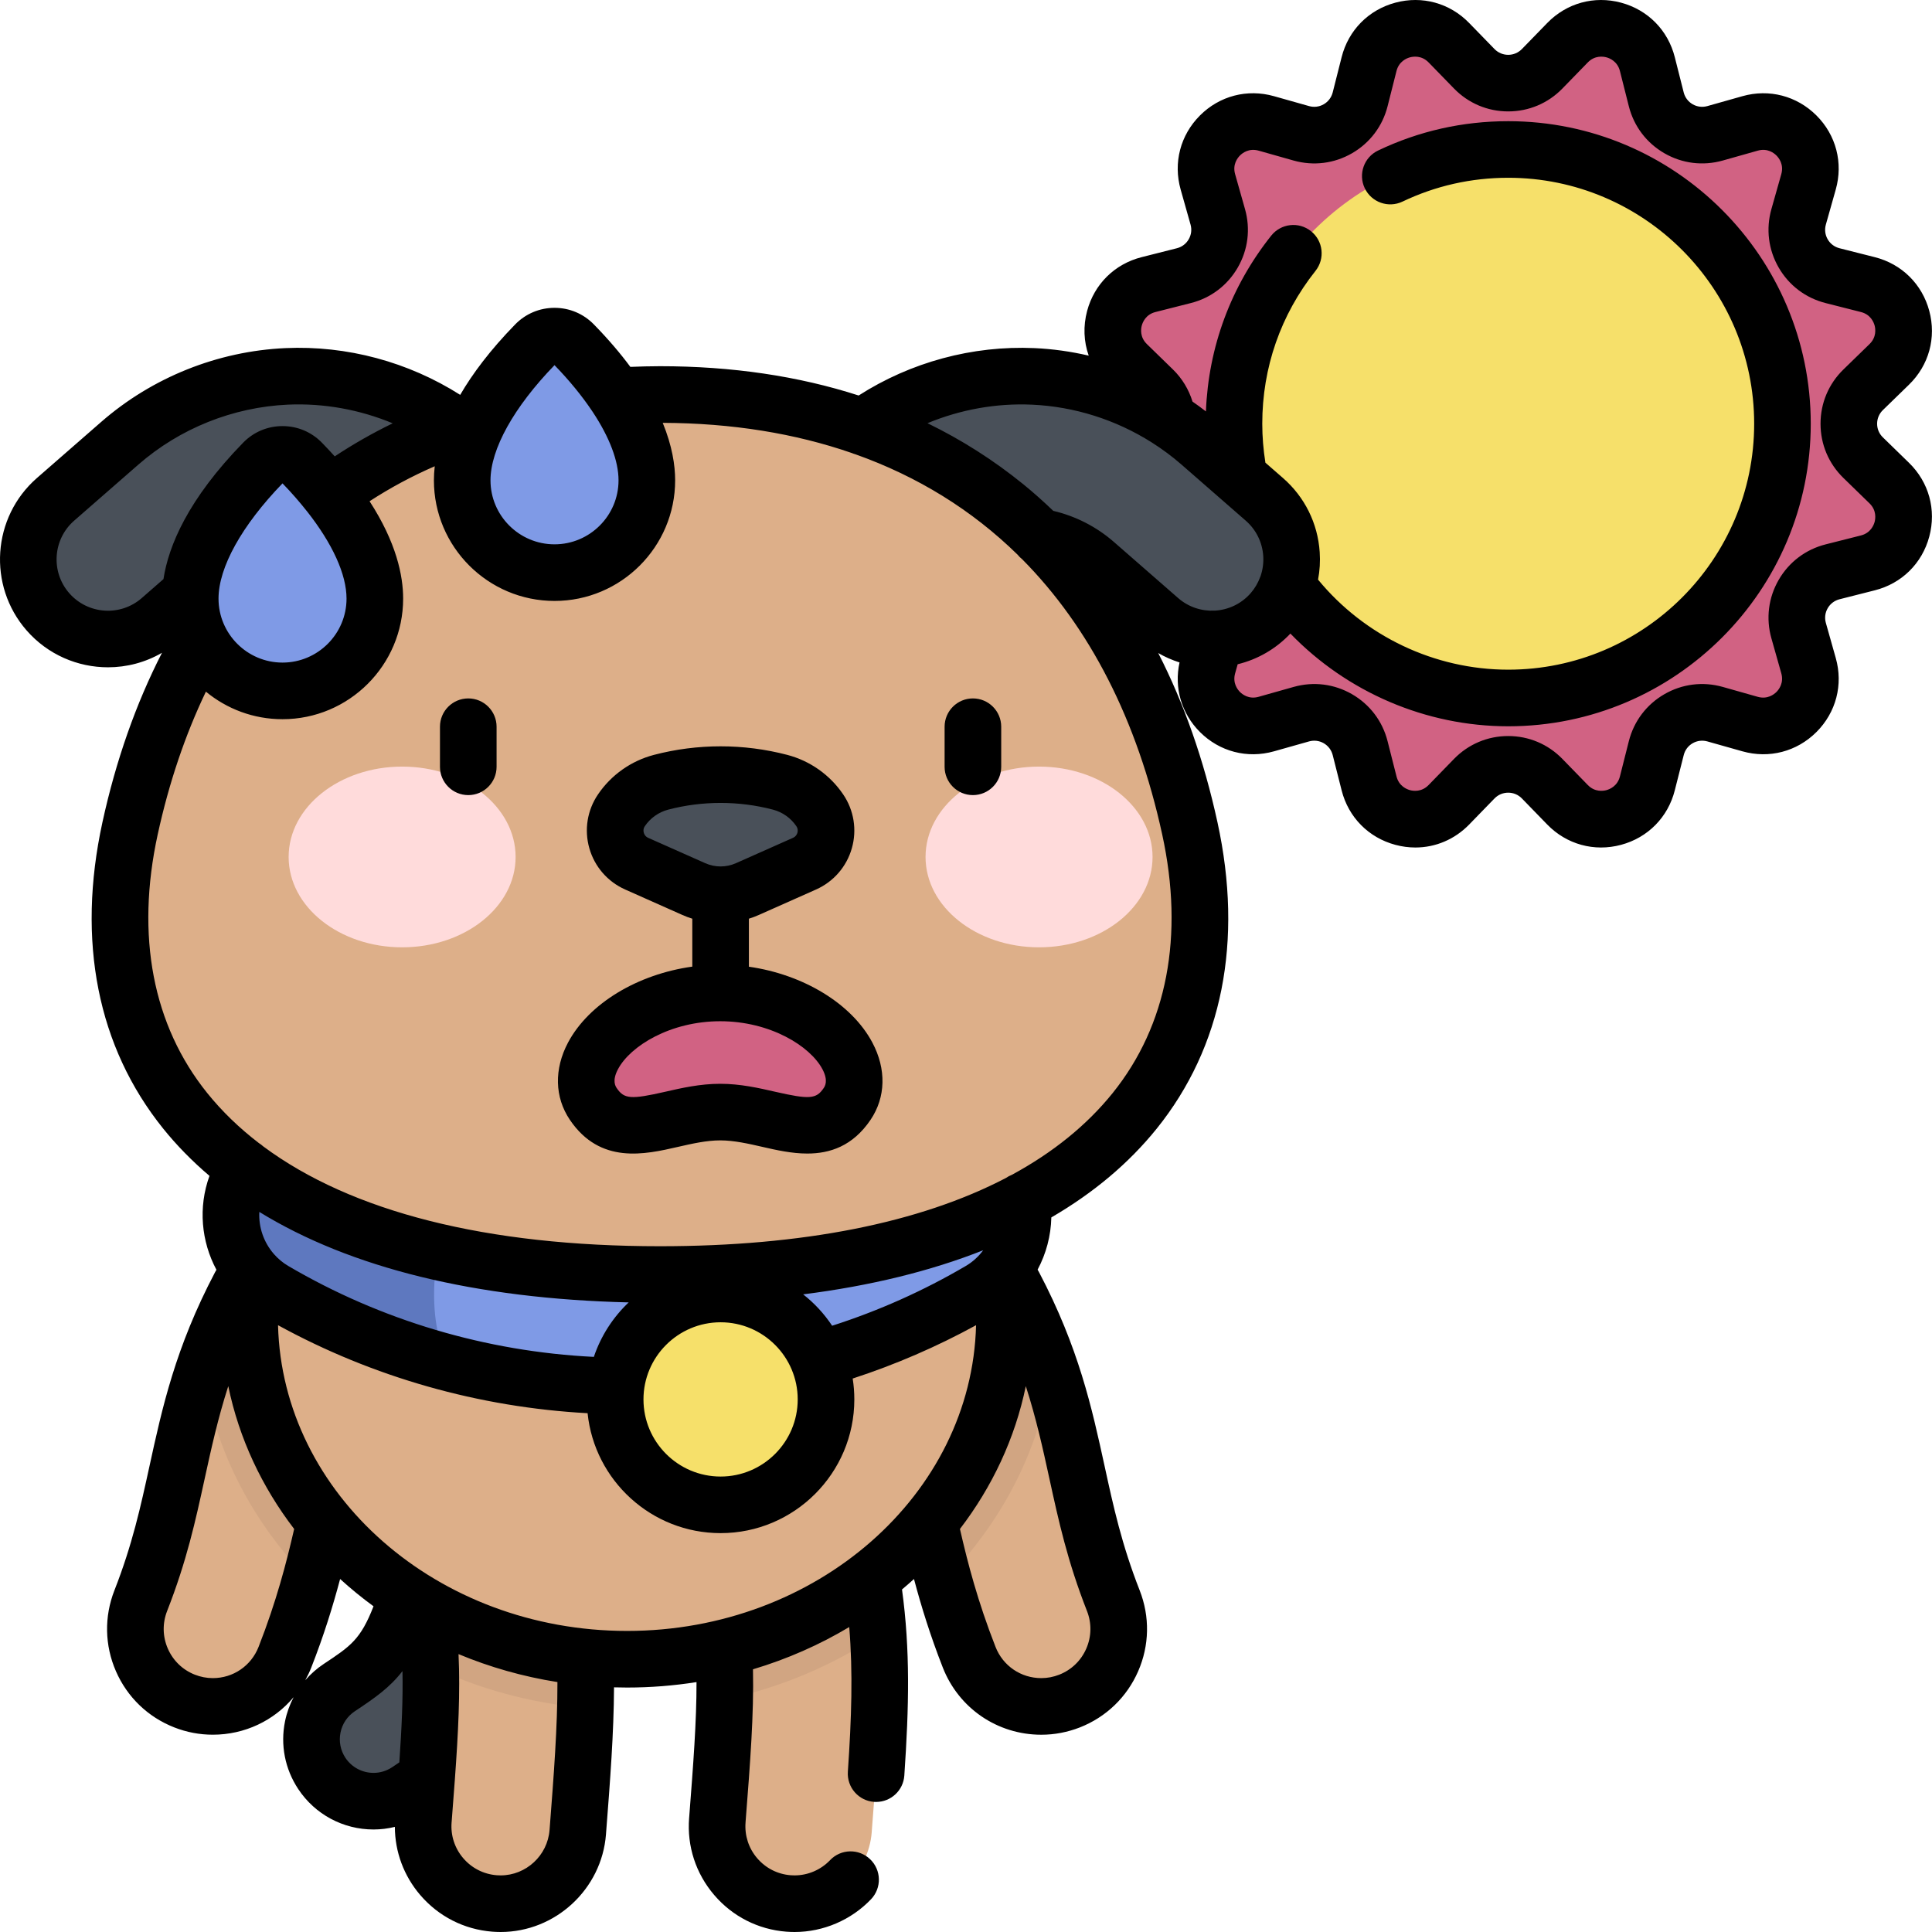 <svg width="66" height="66" viewBox="0 0 66 66" fill="none" xmlns="http://www.w3.org/2000/svg">
<g clip-path="url(#clip0_1591_24941)">
<path d="M52.681 2.35L53.549 1.458C54.431 0.552 55.965 0.963 56.276 2.189L56.582 3.395C56.805 4.278 57.713 4.802 58.588 4.554L59.786 4.216C61.003 3.872 62.126 4.995 61.782 6.212L61.444 7.41C61.196 8.285 61.72 9.193 62.603 9.416L63.809 9.722C65.035 10.033 65.445 11.567 64.54 12.448L63.647 13.317C62.995 13.951 62.995 14.999 63.647 15.634L64.54 16.503C65.445 17.384 65.035 18.918 63.809 19.229L62.603 19.534C61.72 19.758 61.196 20.665 61.444 21.541L61.782 22.739C62.126 23.956 61.003 25.079 59.786 24.735L58.588 24.396C57.713 24.149 56.805 24.673 56.582 25.555L56.276 26.762C55.965 27.987 54.431 28.398 53.549 27.492L52.681 26.601C52.046 25.948 50.998 25.948 50.364 26.601L49.495 27.492C48.614 28.398 47.08 27.987 46.769 26.762L46.464 25.555C46.24 24.673 45.333 24.149 44.456 24.396L43.259 24.735C42.042 25.079 40.919 23.956 41.263 22.739L41.601 21.541C41.849 20.665 41.325 19.758 40.442 19.534L39.236 19.229C38.011 18.918 37.599 17.384 38.506 16.503L39.397 15.634C40.05 14.999 40.05 13.951 39.397 13.317L38.506 12.448C37.599 11.567 38.01 10.033 39.236 9.722L40.442 9.416C41.325 9.193 41.849 8.285 41.601 7.41L41.263 6.212C40.919 4.995 42.042 3.872 43.259 4.216L44.456 4.554C45.333 4.802 46.24 4.278 46.464 3.395L46.769 2.189C47.08 0.963 48.614 0.552 49.495 1.458L50.364 2.35C50.998 3.003 52.046 3.003 52.681 2.35Z" fill="#D16283"/>
<path d="M60.891 14.475C60.891 19.65 56.697 23.844 51.523 23.844C46.348 23.844 42.154 19.65 42.154 14.475C42.154 9.301 46.348 5.107 51.523 5.107C56.697 5.107 60.891 9.301 60.891 14.475Z" fill="#F6E06A"/>
<path d="M12.761 61.531C12.075 61.531 11.402 61.198 10.995 60.584C10.349 59.609 10.616 58.296 11.59 57.651C13.06 56.677 13.455 56.415 14.55 52.347C14.854 51.219 16.014 50.551 17.143 50.854C18.271 51.158 18.94 52.319 18.636 53.448C17.394 58.063 16.558 59.436 13.928 61.178C13.568 61.417 13.162 61.531 12.761 61.531Z" fill="#495059"/>
<path d="M27.145 65.033C27.076 65.033 27.006 65.03 26.937 65.025C25.481 64.911 24.391 63.639 24.505 62.183L24.508 62.15C24.762 58.882 24.93 56.724 24.497 54.396C24.23 52.96 25.177 51.58 26.613 51.313C28.049 51.044 29.43 51.992 29.697 53.429C30.258 56.44 30.058 59.007 29.781 62.56L29.779 62.593C29.671 63.979 28.512 65.033 27.145 65.033Z" fill="#DDAF89"/>
<path d="M17.103 65.033C17.034 65.033 16.965 65.03 16.895 65.025C15.439 64.911 14.35 63.639 14.463 62.183L14.466 62.15C14.72 58.882 14.888 56.724 14.455 54.397C14.187 52.961 15.135 51.58 16.571 51.313C18.007 51.044 19.388 51.993 19.655 53.429C20.216 56.44 20.016 59.007 19.739 62.561L19.737 62.593C19.629 63.979 18.471 65.033 17.103 65.033Z" fill="#DDAF89"/>
<path d="M7.27 58.293C6.949 58.293 6.623 58.234 6.305 58.11C4.945 57.577 4.276 56.042 4.809 54.682C5.451 53.045 5.742 51.709 6.05 50.296C6.47 48.368 6.906 46.374 8.201 43.912C8.882 42.62 10.481 42.123 11.774 42.804C13.066 43.485 13.562 45.084 12.882 46.377C11.92 48.203 11.595 49.695 11.218 51.422C10.895 52.904 10.529 54.584 9.733 56.614C9.324 57.656 8.327 58.293 7.27 58.293Z" fill="#DDAF89"/>
<path d="M35.571 58.293C34.515 58.293 33.517 57.656 33.108 56.614C32.312 54.584 31.946 52.905 31.623 51.422C31.246 49.695 30.921 48.203 29.959 46.377C29.279 45.084 29.775 43.485 31.068 42.804C32.36 42.124 33.96 42.62 34.64 43.912C35.936 46.374 36.371 48.368 36.791 50.296C37.1 51.709 37.391 53.045 38.033 54.682C38.566 56.042 37.896 57.577 36.536 58.11C36.219 58.234 35.893 58.293 35.571 58.293Z" fill="#DDAF89"/>
<path d="M35.905 46.871C35.598 45.95 35.2 44.975 34.641 43.912C33.96 42.62 32.361 42.124 31.068 42.804C29.776 43.484 29.279 45.084 29.96 46.377C30.922 48.203 31.247 49.695 31.623 51.422C31.798 52.222 31.985 53.079 32.245 54.017C34.177 52.069 35.492 49.6 35.905 46.871Z" fill="#D1A582"/>
<path d="M30.001 55.859C29.948 55.063 29.852 54.263 29.697 53.429C29.43 51.993 28.049 51.044 26.613 51.313C25.177 51.58 24.229 52.961 24.497 54.397C24.721 55.604 24.783 56.767 24.757 58.061C26.677 57.649 28.453 56.889 30.001 55.859Z" fill="#D1A582"/>
<path d="M16.571 51.313C15.135 51.58 14.187 52.961 14.455 54.397C14.611 55.239 14.689 56.06 14.713 56.918C16.325 57.684 18.11 58.182 20.001 58.349C20.045 56.68 19.971 55.124 19.655 53.429C19.388 51.993 18.007 51.044 16.571 51.313Z" fill="#D1A582"/>
<path d="M11.774 42.804C10.481 42.124 8.882 42.62 8.201 43.913C7.641 44.975 7.243 45.95 6.937 46.871C7.35 49.6 8.665 52.069 10.597 54.017C10.857 53.079 11.044 52.222 11.218 51.423C11.595 49.695 11.92 48.203 12.882 46.377C13.562 45.084 13.066 43.485 11.774 42.804Z" fill="#D1A582"/>
<path d="M34.314 45.022C34.314 38.582 28.541 33.362 21.421 33.362C14.3 33.362 8.527 38.582 8.527 45.022C8.527 51.462 14.3 56.682 21.421 56.682C28.541 56.682 34.314 51.462 34.314 45.022Z" fill="#DDAF89"/>
<path d="M33.066 37.535C29.906 40.157 25.848 41.734 21.421 41.734C16.994 41.734 12.936 40.157 9.776 37.535C9.104 38.406 8.544 39.353 8.119 40.361C7.541 41.735 8.074 43.328 9.36 44.082C12.899 46.16 17.02 47.352 21.421 47.352C25.822 47.352 29.943 46.16 33.482 44.082C34.768 43.328 35.301 41.735 34.723 40.361C34.298 39.353 33.738 38.406 33.066 37.535Z" fill="#7F9AE6"/>
<path d="M15.549 40.768C13.421 40.045 11.469 38.941 9.776 37.535C9.104 38.406 8.544 39.353 8.119 40.361C7.541 41.735 8.074 43.328 9.36 44.082C11.2 45.163 13.199 46.001 15.311 46.559C14.536 45.003 14.756 42.668 15.549 40.768Z" fill="#5E78BF"/>
<path d="M17.426 21.982C16.871 21.982 16.312 21.813 15.829 21.462L12.479 19.03C11.013 17.964 9.035 18.053 7.67 19.245L5.477 21.159C4.344 22.148 2.625 22.031 1.636 20.899C0.648 19.767 0.764 18.047 1.897 17.058L4.09 15.144C5.671 13.764 7.696 12.952 9.794 12.858C11.891 12.764 13.981 13.392 15.679 14.625L19.028 17.058C20.244 17.941 20.514 19.644 19.631 20.86C19.098 21.593 18.268 21.982 17.426 21.982Z" fill="#495059"/>
<path d="M27.664 21.982C26.822 21.982 25.992 21.593 25.459 20.86C24.576 19.644 24.846 17.941 26.062 17.058L29.411 14.625C31.109 13.392 33.2 12.764 35.296 12.858C37.394 12.952 39.419 13.764 41 15.144L43.193 17.059C44.326 18.047 44.442 19.767 43.453 20.899C42.465 22.032 40.745 22.148 39.613 21.159L37.42 19.245C36.055 18.053 34.077 17.964 32.61 19.029L29.261 21.462C28.778 21.813 28.218 21.982 27.664 21.982Z" fill="#495059"/>
<path d="M22.545 43.54C36.363 43.54 42.589 37.21 40.646 28.297C38.558 18.72 31.979 13.477 22.545 13.477C13.111 13.477 6.532 18.72 4.444 28.297C2.501 37.21 8.727 43.54 22.545 43.54Z" fill="#DDAF89"/>
<path d="M28.218 47.806C28.218 49.795 26.605 51.407 24.616 51.407C22.628 51.407 21.015 49.795 21.015 47.806C21.015 45.817 22.628 44.204 24.616 44.204C26.605 44.204 28.218 45.817 28.218 47.806Z" fill="#F6E06A"/>
<path d="M17.614 29.275C17.614 27.57 15.879 26.188 13.738 26.188C11.596 26.188 9.86 27.57 9.86 29.275C9.86 30.98 11.596 32.362 13.738 32.362C15.879 32.362 17.614 30.98 17.614 29.275Z" fill="#FFDBDB"/>
<path d="M39.373 29.275C39.373 27.57 37.637 26.188 35.495 26.188C33.354 26.188 31.618 27.57 31.618 29.275C31.618 30.98 33.354 32.362 35.495 32.362C37.637 32.362 39.373 30.98 39.373 29.275Z" fill="#FFDBDB"/>
<path d="M26.65 26.723C25.316 26.374 23.916 26.374 22.583 26.723C22.031 26.868 21.55 27.207 21.229 27.679C20.796 28.317 21.045 29.191 21.749 29.504L23.702 30.372C24.284 30.631 24.948 30.631 25.53 30.372L27.483 29.504C28.188 29.191 28.437 28.317 28.004 27.679C27.683 27.207 27.201 26.868 26.65 26.723Z" fill="#495059"/>
<path d="M24.603 37.99C26.372 37.99 27.947 39.179 28.938 37.713C29.943 36.226 27.692 33.92 24.603 33.92C21.514 33.92 19.263 36.226 20.268 37.713C21.259 39.179 22.834 37.99 24.603 37.99Z" fill="#D16283"/>
<path d="M8.998 15.799C9.357 15.43 9.946 15.43 10.305 15.799C11.229 16.746 12.805 18.628 12.805 20.449C12.805 22.191 11.393 23.602 9.651 23.602C7.909 23.602 6.498 22.191 6.498 20.449C6.498 18.628 8.074 16.746 8.998 15.799Z" fill="#7F9AE6"/>
<path d="M18.29 11.759C18.649 11.391 19.238 11.391 19.597 11.759C20.521 12.706 22.097 14.589 22.097 16.409C22.097 18.151 20.685 19.562 18.943 19.562C17.202 19.562 15.79 18.151 15.79 16.409C15.79 14.589 17.366 12.706 18.29 11.759Z" fill="#7F9AE6"/>
<path d="M15.997 23.859C15.463 23.859 15.03 24.292 15.03 24.826V26.195C15.03 26.729 15.463 27.162 15.997 27.162C16.531 27.162 16.964 26.729 16.964 26.195V24.826C16.964 24.292 16.531 23.859 15.997 23.859ZM64.322 14.941C64.195 14.818 64.125 14.652 64.125 14.476C64.125 14.299 64.195 14.133 64.322 14.009L65.214 13.141C65.894 12.48 66.153 11.538 65.907 10.621C65.662 9.705 64.966 9.018 64.046 8.785L62.84 8.48C62.668 8.436 62.525 8.328 62.436 8.174C62.348 8.021 62.326 7.843 62.374 7.672L62.712 6.475C62.97 5.562 62.724 4.616 62.053 3.945C61.382 3.275 60.436 3.028 59.523 3.286L58.326 3.624C58.155 3.672 57.977 3.65 57.824 3.562C57.67 3.473 57.562 3.33 57.518 3.158L57.213 1.952C56.98 1.032 56.293 0.336 55.377 0.091C54.46 -0.155 53.518 0.105 52.857 0.785L51.989 1.677C51.865 1.803 51.699 1.873 51.523 1.873C51.346 1.873 51.18 1.803 51.056 1.677L50.188 0.785C49.527 0.105 48.584 -0.155 47.668 0.091C46.752 0.336 46.065 1.032 45.832 1.952L45.527 3.158C45.483 3.33 45.374 3.473 45.221 3.562C45.068 3.65 44.89 3.672 44.719 3.624L43.522 3.286C42.608 3.028 41.663 3.274 40.992 3.945C40.322 4.616 40.075 5.562 40.333 6.475L40.671 7.672C40.719 7.843 40.697 8.021 40.608 8.174C40.52 8.328 40.377 8.436 40.205 8.48L38.999 8.785C38.079 9.018 37.383 9.705 37.138 10.621C36.999 11.141 37.022 11.668 37.192 12.149C36.586 12.008 35.966 11.92 35.339 11.892C33.225 11.798 31.112 12.371 29.333 13.511C27.269 12.846 25.002 12.51 22.545 12.51C22.211 12.51 21.873 12.52 21.534 12.533C21.195 12.075 20.784 11.591 20.289 11.084C19.932 10.718 19.454 10.516 18.944 10.516C18.433 10.516 17.955 10.718 17.598 11.084C16.744 11.96 16.142 12.765 15.721 13.489C13.949 12.363 11.85 11.797 9.751 11.892C7.436 11.996 5.2 12.892 3.454 14.416L1.261 16.33C-0.271 17.668 -0.429 20.003 0.908 21.535C1.637 22.369 2.66 22.796 3.689 22.796C4.325 22.796 4.963 22.632 5.534 22.3C4.645 24.034 3.96 25.977 3.499 28.091C2.614 32.151 3.332 35.769 5.575 38.555C6.042 39.135 6.571 39.672 7.156 40.17C6.765 41.247 6.876 42.413 7.394 43.378C7.377 43.406 7.361 43.434 7.346 43.462C5.989 46.04 5.54 48.098 5.105 50.092C4.805 51.466 4.522 52.765 3.909 54.329C3.557 55.227 3.575 56.209 3.961 57.093C4.347 57.977 5.054 58.658 5.952 59.01C6.375 59.176 6.818 59.26 7.27 59.26C8.362 59.26 9.359 58.779 10.031 57.978C9.897 58.234 9.796 58.511 9.737 58.802C9.573 59.609 9.734 60.431 10.189 61.118C10.761 61.982 11.722 62.498 12.76 62.498C13.008 62.498 13.252 62.467 13.489 62.409C13.492 63.263 13.794 64.08 14.355 64.736C14.982 65.469 15.857 65.914 16.818 65.989C16.912 65.996 17.008 66 17.103 66C18.974 66 20.555 64.537 20.701 62.668L20.703 62.636C20.845 60.817 20.968 59.201 20.976 57.642C21.123 57.646 21.272 57.649 21.421 57.649C22.23 57.649 23.023 57.585 23.794 57.463C23.797 58.808 23.682 60.295 23.544 62.076L23.541 62.108C23.466 63.07 23.77 64.003 24.398 64.736C25.024 65.469 25.9 65.914 26.86 65.989C26.954 65.996 27.05 66 27.144 66C28.125 66 29.077 65.592 29.757 64.88C30.125 64.493 30.111 63.882 29.724 63.513C29.338 63.144 28.726 63.158 28.357 63.545C28.041 63.877 27.599 64.066 27.144 64.066C27.101 64.066 27.057 64.065 27.011 64.061C26.565 64.027 26.158 63.82 25.866 63.479C25.575 63.139 25.434 62.705 25.469 62.258L25.471 62.225C25.628 60.215 25.756 58.566 25.723 57.026C26.895 56.676 27.999 56.188 29.011 55.582C29.14 57.136 29.09 58.687 28.964 60.524C28.928 61.057 29.33 61.519 29.863 61.555C29.885 61.557 29.907 61.557 29.929 61.557C30.433 61.557 30.858 61.167 30.893 60.656C31.055 58.293 31.096 56.367 30.814 54.298C30.953 54.182 31.09 54.063 31.223 53.941C31.471 54.876 31.781 55.877 32.208 56.967C32.755 58.36 34.075 59.261 35.572 59.261C36.023 59.261 36.466 59.176 36.89 59.011C37.788 58.658 38.495 57.977 38.881 57.093C39.267 56.209 39.285 55.228 38.933 54.329C38.319 52.765 38.036 51.466 37.736 50.09C37.302 48.1 36.853 46.041 35.496 43.462C35.48 43.433 35.462 43.404 35.446 43.374C35.737 42.828 35.901 42.217 35.915 41.589C37.355 40.752 38.562 39.739 39.515 38.556C41.758 35.77 42.476 32.152 41.591 28.092C41.126 25.962 40.449 24.033 39.567 22.309C39.798 22.443 40.042 22.55 40.295 22.63C40.104 23.494 40.359 24.373 40.992 25.007C41.663 25.677 42.608 25.924 43.522 25.666L44.719 25.328C44.89 25.28 45.068 25.302 45.221 25.39C45.374 25.479 45.483 25.622 45.527 25.794L45.832 27C46.065 27.92 46.752 28.616 47.668 28.861C47.896 28.922 48.125 28.952 48.351 28.952C49.035 28.952 49.691 28.679 50.188 28.168L51.056 27.275C51.18 27.148 51.346 27.079 51.523 27.079C51.699 27.079 51.865 27.148 51.989 27.275L52.857 28.168C53.518 28.847 54.461 29.107 55.377 28.861C56.293 28.616 56.98 27.92 57.213 27L57.519 25.794C57.562 25.622 57.67 25.479 57.824 25.39C57.977 25.302 58.155 25.28 58.326 25.328L59.523 25.666C60.436 25.924 61.382 25.677 62.053 25.007C62.724 24.336 62.971 23.39 62.712 22.477L62.374 21.279C62.326 21.109 62.348 20.931 62.437 20.777C62.526 20.624 62.669 20.516 62.84 20.472L64.047 20.166C64.966 19.933 65.662 19.247 65.907 18.331C66.153 17.414 65.894 16.472 65.214 15.81L64.322 14.941ZM18.943 12.474C19.451 12.998 19.879 13.523 20.219 14.029C20.23 14.046 20.242 14.063 20.254 14.081C20.821 14.94 21.13 15.745 21.13 16.409C21.13 17.614 20.149 18.595 18.943 18.595C17.738 18.595 16.756 17.614 16.756 16.409C16.757 15.342 17.553 13.91 18.943 12.474ZM4.842 20.431C4.112 21.068 3.001 20.992 2.365 20.263C1.729 19.534 1.804 18.424 2.533 17.787L4.726 15.872C6.142 14.635 7.958 13.908 9.837 13.823C11.062 13.769 12.288 13.992 13.416 14.461C12.726 14.796 12.065 15.173 11.435 15.59C11.297 15.437 11.151 15.281 10.997 15.123C10.64 14.757 10.162 14.556 9.651 14.556C9.141 14.556 8.663 14.757 8.306 15.123C6.418 17.059 5.758 18.649 5.584 19.783L4.842 20.431ZM11.838 20.449C11.838 21.654 10.857 22.635 9.651 22.635C8.446 22.635 7.465 21.654 7.465 20.449C7.465 19.382 8.261 17.95 9.651 16.513C9.961 16.832 10.238 17.152 10.486 17.466C10.487 17.467 10.487 17.467 10.487 17.467C10.488 17.469 10.489 17.469 10.49 17.47C11.356 18.57 11.838 19.62 11.838 20.449ZM8.833 56.261C8.579 56.908 7.966 57.327 7.27 57.327C7.061 57.327 6.855 57.287 6.658 57.21C6.241 57.047 5.913 56.73 5.733 56.319C5.554 55.908 5.545 55.452 5.709 55.035C6.379 53.327 6.678 51.956 6.995 50.501C7.216 49.489 7.442 48.458 7.798 47.352C8.166 49.139 8.947 50.794 10.049 52.232C9.786 53.38 9.441 54.712 8.833 56.261ZM8.859 41.401C11.971 43.315 16.243 44.367 21.477 44.492C20.94 45.001 20.527 45.638 20.287 46.353C16.605 46.172 13.012 45.105 9.849 43.248C9.659 43.137 9.496 42.998 9.357 42.84C9.356 42.838 9.355 42.837 9.353 42.835C9.009 42.439 8.831 41.923 8.859 41.401ZM10.428 57.399C10.504 57.261 10.574 57.117 10.633 56.967C11.061 55.877 11.37 54.876 11.619 53.941C11.98 54.27 12.361 54.581 12.76 54.873C12.319 56.008 11.974 56.237 11.056 56.845C10.819 57.002 10.61 57.19 10.428 57.399ZM13.642 60.205C13.561 60.261 13.479 60.316 13.393 60.373C13.204 60.498 12.985 60.564 12.76 60.564C12.373 60.564 12.014 60.372 11.8 60.05C11.631 59.794 11.571 59.487 11.632 59.187C11.693 58.885 11.868 58.627 12.124 58.457C12.819 57.997 13.321 57.643 13.749 57.087C13.769 58.033 13.722 59.042 13.642 60.205ZM18.776 62.486L18.773 62.518C18.706 63.386 17.972 64.066 17.103 64.066C17.059 64.066 17.015 64.064 16.97 64.061C16.523 64.026 16.116 63.819 15.825 63.479C15.533 63.138 15.392 62.704 15.427 62.256L15.43 62.225C15.468 61.723 15.505 61.247 15.539 60.787V60.786C15.655 59.19 15.725 57.82 15.664 56.507C16.725 56.95 17.859 57.275 19.043 57.462C19.045 59.005 18.919 60.638 18.776 62.486ZM21.421 55.715C14.937 55.715 9.645 51.052 9.498 45.271C12.739 47.047 16.363 48.076 20.073 48.277C20.309 50.575 22.256 52.374 24.617 52.374C27.135 52.374 29.185 50.325 29.185 47.806C29.185 47.563 29.166 47.326 29.129 47.093C30.588 46.617 32.001 46.007 33.344 45.271C33.196 51.053 27.904 55.715 21.421 55.715ZM21.982 47.806C21.982 46.353 23.164 45.171 24.617 45.171C26.069 45.171 27.251 46.353 27.251 47.806C27.251 49.259 26.069 50.441 24.617 50.441C23.164 50.441 21.982 49.259 21.982 47.806ZM27.437 44.217C29.735 43.927 31.791 43.422 33.587 42.711C33.429 42.925 33.229 43.109 32.992 43.248C31.553 44.093 30.021 44.778 28.427 45.289C28.156 44.881 27.822 44.519 27.437 44.217ZM35.847 50.502C36.164 51.955 36.463 53.327 37.133 55.035C37.297 55.452 37.288 55.908 37.109 56.319C36.93 56.73 36.601 57.047 36.184 57.21C35.986 57.288 35.781 57.327 35.572 57.327C34.876 57.327 34.262 56.908 34.009 56.261C33.401 54.711 33.055 53.379 32.793 52.232C33.894 50.794 34.676 49.139 35.043 47.352C35.4 48.459 35.626 49.49 35.847 50.502ZM39.702 28.503C40.458 31.972 39.872 35.028 38.009 37.342C37.123 38.441 35.969 39.373 34.568 40.133C34.495 40.161 34.428 40.198 34.365 40.241C31.423 41.776 27.427 42.573 22.545 42.573C16.623 42.573 12.006 41.401 8.991 39.161C8.947 39.12 8.898 39.084 8.846 39.051C8.174 38.536 7.584 37.966 7.081 37.342C5.218 35.028 4.632 31.972 5.388 28.503C5.775 26.732 6.328 25.1 7.034 23.628C7.746 24.216 8.658 24.569 9.651 24.569C11.923 24.569 13.772 22.72 13.772 20.449C13.772 19.661 13.538 18.53 12.625 17.123C13.325 16.668 14.068 16.268 14.851 15.928C14.832 16.1 14.823 16.26 14.823 16.409C14.823 18.681 16.672 20.529 18.944 20.529C21.215 20.529 23.064 18.681 23.064 16.409C23.064 15.895 22.963 15.234 22.64 14.445C25.003 14.454 27.16 14.805 29.096 15.475C29.137 15.492 29.178 15.508 29.221 15.519C31.35 16.275 33.206 17.425 34.762 18.948C34.808 19.006 34.861 19.059 34.92 19.105C37.222 21.428 38.847 24.584 39.702 28.503ZM41.49 20.86C41.052 20.882 40.605 20.742 40.248 20.431L38.056 18.517C37.46 17.996 36.748 17.632 35.982 17.452C35.653 17.137 35.314 16.833 34.96 16.545C33.95 15.725 32.857 15.028 31.684 14.457C32.809 13.991 34.03 13.769 35.253 13.824C36.705 13.889 38.118 14.339 39.34 15.111C39.343 15.113 39.347 15.116 39.351 15.118C39.706 15.343 40.045 15.594 40.364 15.873L42.557 17.787C42.91 18.095 43.122 18.523 43.154 18.991C43.169 19.22 43.14 19.446 43.07 19.659C43.063 19.675 43.057 19.692 43.051 19.709C42.978 19.91 42.869 20.098 42.725 20.263C42.402 20.633 41.958 20.834 41.502 20.86C41.498 20.86 41.494 20.86 41.49 20.86ZM62.973 16.327L63.865 17.195C64.112 17.435 64.069 17.718 64.04 17.829C64.01 17.94 63.905 18.207 63.571 18.292L62.365 18.597C61.683 18.77 61.114 19.201 60.762 19.81C60.411 20.419 60.322 21.128 60.513 21.804L60.852 23.002C60.945 23.334 60.767 23.558 60.686 23.639C60.605 23.72 60.38 23.898 60.049 23.805L58.851 23.466C58.175 23.275 57.466 23.363 56.857 23.715C56.248 24.067 55.817 24.636 55.644 25.318L55.339 26.524C55.254 26.858 54.987 26.963 54.876 26.993C54.766 27.022 54.482 27.065 54.242 26.818L53.374 25.926C52.884 25.422 52.226 25.144 51.523 25.144C50.819 25.144 50.162 25.422 49.671 25.926L48.803 26.818C48.563 27.065 48.279 27.022 48.169 26.993C48.058 26.963 47.791 26.858 47.707 26.524L47.401 25.318C47.228 24.636 46.797 24.067 46.188 23.715C45.579 23.363 44.871 23.275 44.194 23.466L42.996 23.804C42.665 23.898 42.44 23.72 42.359 23.639C42.278 23.558 42.1 23.333 42.194 23.002L42.281 22.692C42.968 22.525 43.589 22.165 44.082 21.644C46.017 23.646 48.71 24.811 51.523 24.811C57.222 24.811 61.858 20.174 61.858 14.475C61.858 8.776 57.222 4.14 51.523 4.14C49.968 4.14 48.472 4.476 47.078 5.142C46.597 5.371 46.392 5.948 46.622 6.43C46.851 6.912 47.428 7.117 47.911 6.887C49.043 6.347 50.258 6.073 51.523 6.073C56.155 6.073 59.925 9.842 59.925 14.475C59.925 19.108 56.156 22.877 51.523 22.877C49.011 22.877 46.617 21.735 45.027 19.801C45.085 19.494 45.105 19.179 45.083 18.86C45.017 17.876 44.571 16.978 43.829 16.33L43.228 15.806C43.158 15.365 43.121 14.919 43.121 14.475C43.121 12.557 43.75 10.752 44.939 9.254C45.272 8.836 45.202 8.227 44.784 7.896C44.366 7.563 43.758 7.633 43.426 8.051C42.048 9.785 41.282 11.852 41.196 14.055C41.046 13.938 40.894 13.827 40.738 13.719C40.611 13.306 40.384 12.928 40.072 12.624L39.18 11.755C38.933 11.515 38.975 11.232 39.005 11.121C39.035 11.01 39.14 10.743 39.474 10.659L40.68 10.353C41.362 10.181 41.931 9.75 42.283 9.141C42.635 8.531 42.723 7.823 42.532 7.146L42.193 5.948C42.099 5.617 42.278 5.393 42.359 5.312C42.44 5.231 42.664 5.052 42.996 5.146L44.194 5.485C44.871 5.675 45.579 5.587 46.188 5.235C46.797 4.883 47.228 4.314 47.401 3.633L47.706 2.426C47.791 2.093 48.058 1.987 48.169 1.958C48.279 1.929 48.563 1.886 48.803 2.132L49.671 3.024C50.162 3.528 50.819 3.806 51.523 3.806C52.226 3.806 52.884 3.528 53.374 3.024L54.242 2.132C54.483 1.886 54.766 1.929 54.876 1.958C54.987 1.987 55.254 2.093 55.339 2.426L55.644 3.633C55.817 4.314 56.248 4.883 56.857 5.235C57.466 5.587 58.175 5.675 58.852 5.484L60.049 5.146C60.38 5.051 60.605 5.231 60.686 5.312C60.767 5.393 60.945 5.617 60.852 5.948L60.513 7.146C60.322 7.823 60.411 8.531 60.762 9.14C61.114 9.75 61.683 10.18 62.365 10.353L63.571 10.659C63.905 10.743 64.01 11.01 64.04 11.121C64.069 11.232 64.112 11.515 63.865 11.755L62.973 12.623C62.469 13.114 62.192 13.771 62.192 14.475C62.192 15.179 62.469 15.836 62.973 16.327ZM25.583 33.024V31.384C25.698 31.348 25.812 31.306 25.923 31.256L27.877 30.387C28.475 30.121 28.921 29.608 29.1 28.978C29.28 28.349 29.172 27.677 28.803 27.136C28.351 26.471 27.673 25.992 26.895 25.788C25.405 25.398 23.829 25.398 22.339 25.788C21.56 25.992 20.882 26.471 20.43 27.136C20.061 27.677 19.953 28.349 20.133 28.978C20.312 29.608 20.758 30.121 21.357 30.387L23.31 31.256C23.421 31.306 23.535 31.348 23.65 31.384V33.021C21.787 33.28 20.117 34.275 19.404 35.617C18.924 36.523 18.947 37.484 19.467 38.254C20.504 39.788 22.035 39.437 23.153 39.181C23.634 39.071 24.132 38.957 24.604 38.957C25.075 38.957 25.573 39.071 26.054 39.181C26.513 39.286 27.042 39.407 27.578 39.407C28.346 39.407 29.129 39.158 29.74 38.254C30.26 37.484 30.283 36.523 29.802 35.617C29.093 34.281 27.436 33.289 25.583 33.024ZM22.142 28.621C22.042 28.576 22.005 28.493 21.993 28.448C21.98 28.403 21.967 28.314 22.029 28.223C22.218 27.944 22.502 27.744 22.828 27.658C23.413 27.505 24.015 27.429 24.617 27.429C25.218 27.429 25.82 27.505 26.405 27.658C26.731 27.744 27.015 27.944 27.204 28.223C27.266 28.314 27.254 28.403 27.241 28.448C27.228 28.493 27.191 28.576 27.091 28.621L25.138 29.489C24.806 29.636 24.427 29.636 24.095 29.489L22.142 28.621ZM28.137 37.172C27.884 37.546 27.653 37.563 26.486 37.297C25.927 37.169 25.294 37.024 24.604 37.024C23.913 37.024 23.28 37.169 22.721 37.297C21.554 37.563 21.322 37.546 21.069 37.172C21.028 37.11 20.9 36.922 21.112 36.524C21.533 35.731 22.901 34.887 24.604 34.887C26.306 34.887 27.673 35.731 28.095 36.524C28.306 36.922 28.179 37.11 28.137 37.172ZM33.236 23.859C32.702 23.859 32.269 24.292 32.269 24.826V26.195C32.269 26.729 32.702 27.162 33.236 27.162C33.77 27.162 34.203 26.729 34.203 26.195V24.826C34.203 24.292 33.77 23.859 33.236 23.859Z" fill="black"/>
</g>
<defs>
<clipPath id="clip0_1591_24941">
<rect width="66" height="66" fill="white"/>
</clipPath>
</defs>
</svg>
